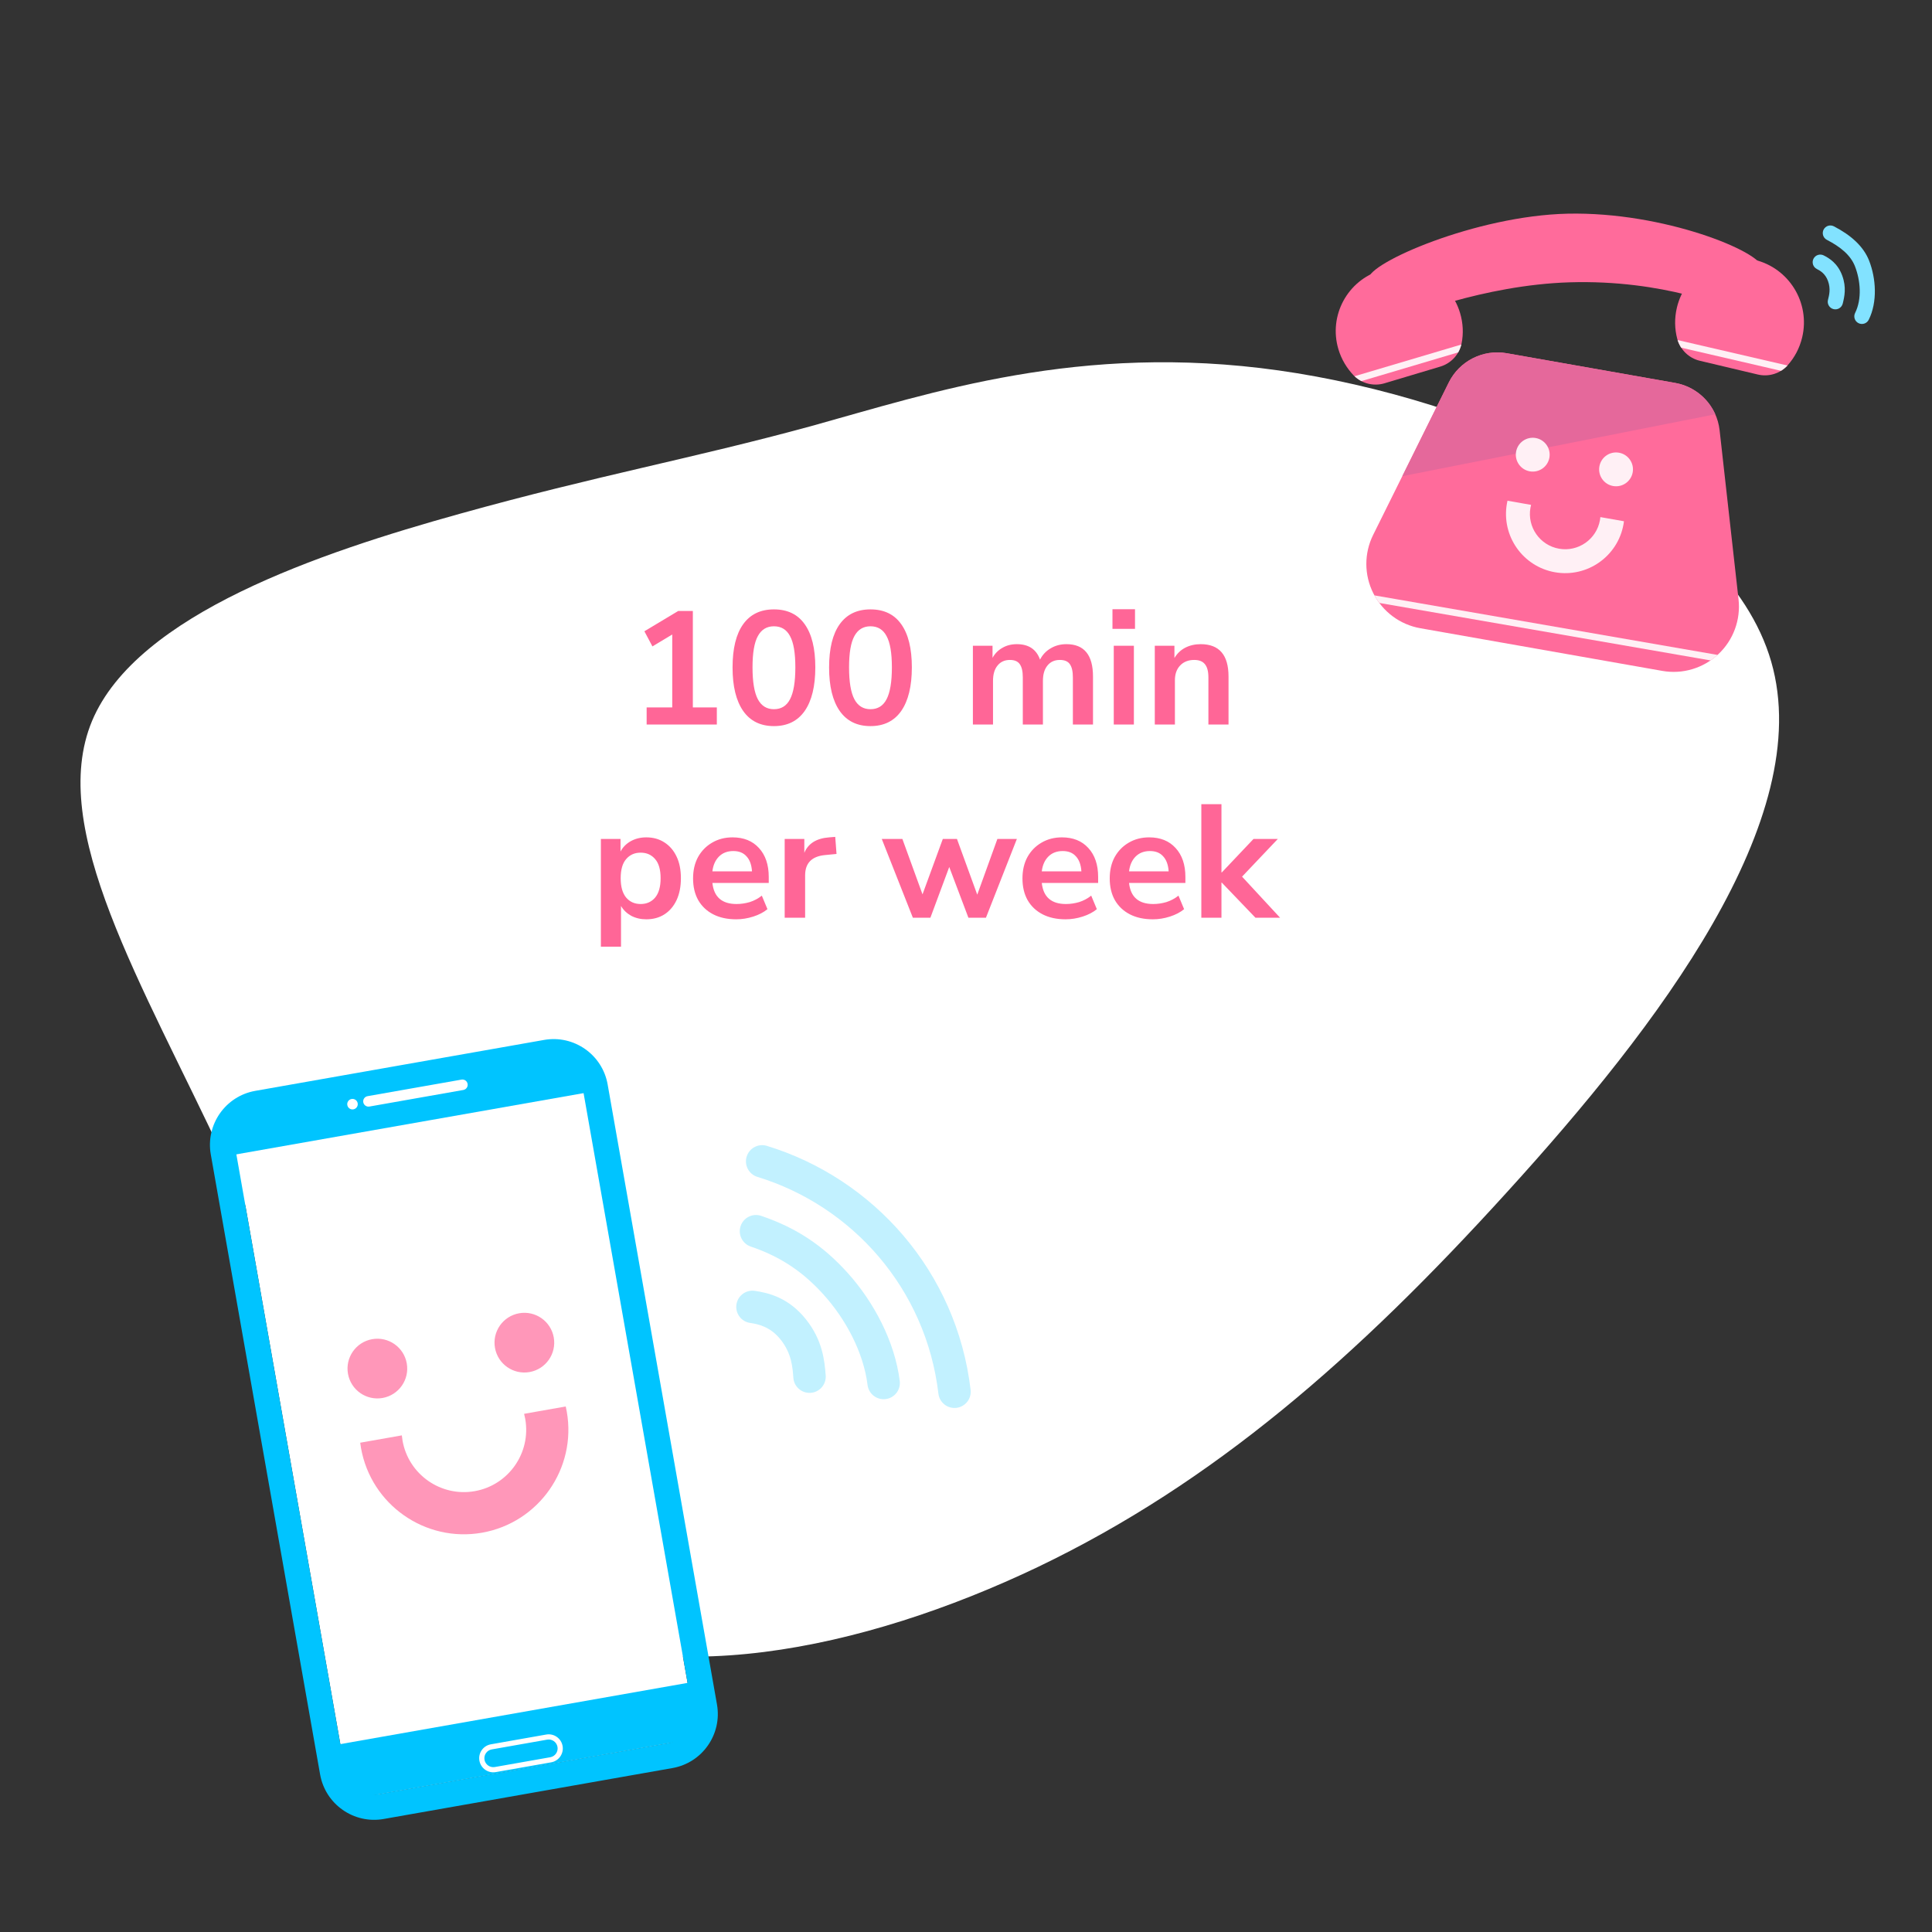 <svg width="240" height="240" viewBox="0 0 240 240" fill="none" xmlns="http://www.w3.org/2000/svg">
<rect x="0" y="0" width="240" height="240" fill="#333333" stroke="none"/>
<g clip-path="url(#clip0)">
<path d="M158.835 46.016C183.485 49.497 214.413 62.721 220.029 82.2C225.647 101.73 205.966 127.468 187.231 148.061C168.501 168.7 150.735 184.197 128.969 194.638C107.206 205.034 81.49 210.449 64.182 200.643C46.921 190.906 38.128 165.977 27.887 144.021C17.612 122.018 5.869 102.942 11.431 89.568C17.005 76.246 39.884 68.624 57.094 63.83C74.303 59.037 85.793 57.017 100.776 52.93C115.709 48.79 134.133 42.534 158.835 46.016Z" fill="white"/>
<path fill-rule="evenodd" clip-rule="evenodd" d="M215.967 74.454C216.251 76.992 215.322 79.516 213.459 81.264C211.595 83.013 209.016 83.785 206.502 83.342L176.43 78.04C173.916 77.596 171.757 75.988 170.604 73.708C169.451 71.428 169.441 68.739 170.576 66.451C173.678 60.195 177.567 52.357 179.97 47.514C181.296 44.838 184.229 43.359 187.171 43.878L208.093 47.567C211.035 48.086 213.285 50.478 213.616 53.446C214.217 58.82 215.191 67.514 215.967 74.454Z" fill="#FF6B9B"/>
<path fill-rule="evenodd" clip-rule="evenodd" d="M213.364 81.357C213.088 81.607 212.799 81.836 212.497 82.042L171.34 74.9C171.119 74.602 170.915 74.288 170.735 73.96L213.364 81.357Z" fill="#FFF0F5"/>
<path fill-rule="evenodd" clip-rule="evenodd" d="M174.199 59.152L179.971 47.518C181.298 44.842 184.23 43.361 187.172 43.879C192.923 44.894 202.344 46.555 208.095 47.569C210.343 47.965 212.185 49.456 213.079 51.464L174.199 59.152Z" fill="#E5689B"/>
<path fill-rule="evenodd" clip-rule="evenodd" d="M218.883 33.246C218.829 31.312 206.763 26.274 194.728 26.544C183.33 26.803 169.96 32.677 170.014 34.611L170.057 36.127C170.111 38.061 171.999 39.581 174.245 39.518C174.245 39.518 184.186 35.406 194.966 35.071C206.81 34.704 214.933 38.381 214.933 38.381C217.203 38.318 218.98 36.696 218.926 34.762L218.883 33.246Z" fill="#FF6B9B"/>
<path fill-rule="evenodd" clip-rule="evenodd" d="M211.153 44.814C209.805 44.493 208.73 43.454 208.358 42.107C208.024 40.864 207.995 39.532 208.313 38.199C209.336 33.903 213.653 31.245 217.947 32.269C222.242 33.292 224.897 37.61 223.873 41.906C223.556 43.239 222.93 44.415 222.071 45.37C221.133 46.404 219.725 46.848 218.357 46.523C216.372 46.058 213.156 45.291 211.153 44.814Z" fill="#FF6B9B"/>
<path fill-rule="evenodd" clip-rule="evenodd" d="M208.396 42.241L222.048 45.405C221.808 45.663 221.537 45.883 221.244 46.064L208.843 43.191C208.654 42.901 208.501 42.581 208.396 42.241Z" fill="#FFF0F5"/>
<path fill-rule="evenodd" clip-rule="evenodd" d="M171.983 47.615C170.636 48.017 169.162 47.649 168.172 46.651C167.315 45.756 166.639 44.652 166.26 43.378C165.016 39.205 167.391 34.808 171.562 33.565C175.734 32.321 180.129 34.7 181.373 38.873C181.753 40.147 181.811 41.435 181.564 42.655C181.281 44.029 180.267 45.137 178.92 45.539C176.996 46.121 173.91 47.041 171.983 47.615Z" fill="#FF6B9B"/>
<path fill-rule="evenodd" clip-rule="evenodd" d="M181.532 42.799C181.445 43.145 181.314 43.473 181.142 43.773L169.119 47.343C168.813 47.182 168.524 46.979 168.268 46.735L181.532 42.799Z" fill="#FFF0F5"/>
<path fill-rule="evenodd" clip-rule="evenodd" d="M225.694 33.416C226.111 33.626 226.743 33.987 227.076 34.899C227.439 35.888 227.221 36.677 227.077 37.254C226.95 37.76 227.259 38.274 227.765 38.4C228.271 38.527 228.785 38.219 228.912 37.712C229.124 36.864 229.386 35.704 228.852 34.248C228.29 32.713 227.25 32.082 226.547 31.727C226.081 31.492 225.511 31.679 225.276 32.145C225.041 32.611 225.228 33.18 225.694 33.416Z" fill="#82E2FF"/>
<path fill-rule="evenodd" clip-rule="evenodd" d="M226.941 29.794C228.615 30.66 229.886 31.685 230.431 33.081C231.108 34.815 231.32 37.128 230.448 38.877C230.215 39.344 230.405 39.913 230.872 40.145C231.339 40.378 231.908 40.188 232.141 39.721C233.243 37.51 233.049 34.585 232.193 32.393C231.496 30.609 229.948 29.22 227.811 28.114C227.347 27.874 226.776 28.055 226.536 28.519C226.296 28.983 226.478 29.554 226.941 29.794Z" fill="#82E2FF"/>
<path fill-rule="evenodd" clip-rule="evenodd" d="M201.734 64.752C201.719 64.876 201.7 64.998 201.679 65.121C200.974 69.118 197.155 71.792 193.158 71.087C189.161 70.382 186.488 66.564 187.192 62.567C187.214 62.444 187.239 62.322 187.266 62.201L190.197 62.718C190.165 62.837 190.138 62.958 190.116 63.083C189.696 65.466 191.29 67.743 193.674 68.163C196.058 68.583 198.334 66.989 198.754 64.606C198.776 64.481 198.793 64.359 198.804 64.236L201.734 64.752Z" fill="#FFF0F5"/>
<path d="M200.386 60.376C201.529 60.577 202.619 59.814 202.821 58.671C203.022 57.528 202.259 56.438 201.116 56.237C199.973 56.035 198.883 56.798 198.682 57.941C198.48 59.084 199.243 60.174 200.386 60.376Z" fill="#FFF0F5"/>
<path d="M190.038 58.551C191.181 58.753 192.271 57.99 192.473 56.847C192.674 55.704 191.911 54.614 190.768 54.412C189.625 54.211 188.535 54.974 188.334 56.117C188.132 57.26 188.895 58.35 190.038 58.551Z" fill="#FFF0F5"/>
<path fill-rule="evenodd" clip-rule="evenodd" d="M93.18 164.339C94.165 164.484 95.684 164.79 96.97 166.407C98.368 168.164 98.457 169.905 98.554 171.167C98.638 172.276 99.607 173.107 100.716 173.022C101.824 172.938 102.656 171.969 102.571 170.86C102.429 169.004 102.179 166.484 100.123 163.9C97.955 161.174 95.428 160.598 93.768 160.354C92.668 160.191 91.644 160.952 91.481 162.052C91.319 163.152 92.08 164.177 93.18 164.339Z" fill="#C2F1FF"/>
<path fill-rule="evenodd" clip-rule="evenodd" d="M93.265 154.854C97.139 156.167 99.866 158.122 102.295 160.81C105.039 163.846 107.264 167.967 107.771 172.049C107.908 173.152 108.915 173.936 110.019 173.8C111.122 173.663 111.906 172.656 111.769 171.553C111.164 166.68 108.56 161.733 105.284 158.109C102.4 154.917 99.16 152.599 94.558 151.038C93.505 150.681 92.361 151.247 92.004 152.299C91.647 153.353 92.212 154.497 93.265 154.854Z" fill="#C2F1FF"/>
<path fill-rule="evenodd" clip-rule="evenodd" d="M94.088 146.197C105.88 149.81 115.037 160.098 116.572 173.124C116.702 174.228 117.704 175.019 118.808 174.889C119.912 174.759 120.703 173.757 120.573 172.652C118.845 157.992 108.541 146.412 95.269 142.344C94.206 142.018 93.078 142.618 92.753 143.68C92.427 144.743 93.025 145.871 94.088 146.197Z" fill="#C2F1FF"/>
<path fill-rule="evenodd" clip-rule="evenodd" d="M72.4 135.257C72.046 133.253 70.134 131.915 68.132 132.268L32.255 138.594C30.253 138.947 28.914 140.859 29.267 142.862L42.849 219.887C43.202 221.89 45.115 223.229 47.116 222.876L82.993 216.55C84.995 216.197 86.334 214.284 85.981 212.282L72.4 135.257Z" fill="white"/>
<path fill-rule="evenodd" clip-rule="evenodd" d="M75.484 134.713C74.831 131.007 71.293 128.53 67.588 129.184L31.711 135.51C28.008 136.163 25.53 139.7 26.184 143.406L39.765 220.431C40.419 224.135 43.956 226.614 47.66 225.961L83.537 219.635C87.242 218.981 89.719 215.442 89.066 211.738L75.484 134.713ZM72.4 135.257C72.046 133.253 70.134 131.915 68.132 132.268L32.255 138.594C30.253 138.947 28.914 140.859 29.267 142.862L42.849 219.887C43.202 221.89 45.115 223.229 47.116 222.876L82.993 216.55C84.995 216.197 86.334 214.284 85.981 212.282L72.4 135.257Z" fill="#00C4FF"/>
<path d="M86.443 208.873L41.251 216.842L42.46 223.698L87.652 215.729L86.443 208.873Z" fill="#00C4FF"/>
<path fill-rule="evenodd" clip-rule="evenodd" d="M69.887 216.893C69.719 215.941 68.809 215.303 67.856 215.471L60.975 216.685C60.022 216.853 59.385 217.763 59.553 218.715C59.721 219.668 60.631 220.306 61.584 220.138L68.465 218.924C69.418 218.756 70.055 217.846 69.887 216.893ZM69.254 217.005C69.36 217.609 68.957 218.185 68.353 218.291L61.472 219.505C60.869 219.611 60.292 219.208 60.186 218.604C60.08 218.001 60.483 217.425 61.087 217.318L67.968 216.105C68.572 215.998 69.147 216.402 69.254 217.005Z" fill="white"/>
<path d="M72.739 131.158L27.547 139.126L28.332 143.579L73.524 135.61L72.739 131.158Z" fill="#00C4FF"/>
<path d="M43.902 137.807C44.258 137.744 44.496 137.405 44.433 137.049C44.37 136.694 44.031 136.456 43.675 136.519C43.319 136.581 43.082 136.921 43.144 137.277C43.207 137.632 43.546 137.87 43.902 137.807Z" fill="white"/>
<path fill-rule="evenodd" clip-rule="evenodd" d="M45.886 137.459L57.558 135.4C57.913 135.338 58.151 134.998 58.088 134.643C58.026 134.286 57.686 134.049 57.331 134.112L45.659 136.17C45.302 136.233 45.065 136.571 45.128 136.928C45.191 137.283 45.529 137.521 45.886 137.459Z" fill="white"/>
<path fill-rule="evenodd" clip-rule="evenodd" d="M70.277 174.717C70.326 174.93 70.37 175.145 70.408 175.362C71.651 182.416 66.933 189.154 59.88 190.398C52.826 191.641 46.088 186.923 44.844 179.87C44.806 179.652 44.773 179.436 44.746 179.218L49.917 178.307C49.937 178.524 49.966 178.741 50.004 178.96C50.746 183.165 54.763 185.979 58.97 185.237C63.177 184.496 65.989 180.477 65.248 176.272C65.209 176.053 65.162 175.839 65.106 175.629L70.277 174.717Z" fill="#FF97B9"/>
<path d="M65.783 170.442C67.8 170.086 69.147 168.163 68.791 166.146C68.435 164.129 66.512 162.782 64.495 163.138C62.478 163.494 61.131 165.417 61.487 167.434C61.843 169.451 63.766 170.798 65.783 170.442Z" fill="#FF97B9"/>
<path d="M47.523 173.662C49.54 173.306 50.887 171.383 50.531 169.366C50.175 167.349 48.252 166.002 46.235 166.358C44.218 166.713 42.871 168.637 43.227 170.654C43.583 172.671 45.506 174.017 47.523 173.662Z" fill="#FF97B9"/>
<path d="M80.328 90L80.328 87.88L83.508 87.88L83.508 78.82L81.048 80.3L80.048 78.42L84.248 75.9L86.068 75.9L86.068 87.88L89.048 87.88L89.048 90L80.328 90ZM96.141 90.2C94.474 90.2 93.201 89.573 92.321 88.32C91.441 87.053 91.001 85.253 91.001 82.92C91.001 80.56 91.441 78.767 92.321 77.54C93.201 76.313 94.474 75.7 96.141 75.7C97.821 75.7 99.094 76.313 99.961 77.54C100.841 78.767 101.281 80.553 101.281 82.9C101.281 85.247 100.841 87.053 99.961 88.32C99.081 89.573 97.807 90.2 96.141 90.2ZM96.141 88.1C97.047 88.1 97.714 87.687 98.141 86.86C98.581 86.02 98.801 84.7 98.801 82.9C98.801 81.113 98.581 79.82 98.141 79.02C97.714 78.207 97.047 77.8 96.141 77.8C95.247 77.8 94.581 78.207 94.141 79.02C93.701 79.82 93.481 81.113 93.481 82.9C93.481 84.7 93.701 86.02 94.141 86.86C94.581 87.687 95.247 88.1 96.141 88.1ZM108.133 90.2C106.466 90.2 105.193 89.573 104.313 88.32C103.433 87.053 102.993 85.253 102.993 82.92C102.993 80.56 103.433 78.767 104.313 77.54C105.193 76.313 106.466 75.7 108.133 75.7C109.813 75.7 111.086 76.313 111.953 77.54C112.833 78.767 113.273 80.553 113.273 82.9C113.273 85.247 112.833 87.053 111.953 88.32C111.073 89.573 109.799 90.2 108.133 90.2ZM108.133 88.1C109.039 88.1 109.706 87.687 110.133 86.86C110.573 86.02 110.793 84.7 110.793 82.9C110.793 81.113 110.573 79.82 110.133 79.02C109.706 78.207 109.039 77.8 108.133 77.8C107.239 77.8 106.573 78.207 106.133 79.02C105.693 79.82 105.473 81.113 105.473 82.9C105.473 84.7 105.693 86.02 106.133 86.86C106.573 87.687 107.239 88.1 108.133 88.1ZM120.856 90L120.856 80.22L123.296 80.22L123.296 81.72C123.589 81.187 123.996 80.773 124.516 80.48C125.036 80.173 125.636 80.02 126.316 80.02C127.782 80.02 128.742 80.66 129.196 81.94C129.502 81.34 129.942 80.873 130.516 80.54C131.089 80.193 131.742 80.02 132.476 80.02C134.676 80.02 135.776 81.36 135.776 84.04L135.776 90L133.276 90L133.276 84.14C133.276 83.393 133.149 82.847 132.896 82.5C132.656 82.153 132.242 81.98 131.656 81.98C131.002 81.98 130.489 82.213 130.116 82.68C129.742 83.133 129.556 83.767 129.556 84.58L129.556 90L127.056 90L127.056 84.14C127.056 83.393 126.929 82.847 126.676 82.5C126.436 82.153 126.029 81.98 125.456 81.98C124.802 81.98 124.289 82.213 123.916 82.68C123.542 83.133 123.356 83.767 123.356 84.58L123.356 90L120.856 90ZM138.195 78.12L138.195 75.68L140.995 75.68L140.995 78.12L138.195 78.12ZM138.355 90L138.355 80.22L140.855 80.22L140.855 90L138.355 90ZM143.452 90L143.452 80.22L145.892 80.22L145.892 81.74C146.226 81.18 146.672 80.753 147.232 80.46C147.806 80.167 148.446 80.02 149.152 80.02C151.459 80.02 152.612 81.36 152.612 84.04L152.612 90L150.112 90L150.112 84.16C150.112 83.4 149.966 82.847 149.672 82.5C149.392 82.153 148.952 81.98 148.352 81.98C147.619 81.98 147.032 82.213 146.592 82.68C146.166 83.133 145.952 83.74 145.952 84.5L145.952 90L143.452 90ZM74.644 117.6L74.644 104.22L77.084 104.22L77.084 105.78C77.364 105.247 77.784 104.82 78.344 104.5C78.917 104.18 79.564 104.02 80.284 104.02C81.137 104.02 81.884 104.227 82.524 104.64C83.177 105.053 83.684 105.64 84.044 106.4C84.404 107.147 84.584 108.047 84.584 109.1C84.584 110.14 84.404 111.047 84.044 111.82C83.684 112.58 83.184 113.167 82.544 113.58C81.904 113.993 81.15 114.2 80.284 114.2C79.59 114.2 78.964 114.053 78.404 113.76C77.857 113.453 77.437 113.047 77.144 112.54L77.144 117.6L74.644 117.6ZM79.584 112.3C80.33 112.3 80.93 112.033 81.384 111.5C81.837 110.953 82.064 110.153 82.064 109.1C82.064 108.033 81.837 107.24 81.384 106.72C80.93 106.187 80.33 105.92 79.584 105.92C78.837 105.92 78.237 106.187 77.784 106.72C77.33 107.24 77.104 108.033 77.104 109.1C77.104 110.153 77.33 110.953 77.784 111.5C78.237 112.033 78.837 112.3 79.584 112.3ZM91.456 114.2C90.349 114.2 89.396 113.993 88.596 113.58C87.796 113.167 87.176 112.58 86.736 111.82C86.309 111.06 86.096 110.16 86.096 109.12C86.096 108.107 86.303 107.22 86.716 106.46C87.143 105.7 87.723 105.107 88.456 104.68C89.203 104.24 90.049 104.02 90.996 104.02C92.383 104.02 93.476 104.46 94.276 105.34C95.089 106.22 95.496 107.42 95.496 108.94L95.496 109.68L88.496 109.68C88.683 111.427 89.683 112.3 91.496 112.3C92.043 112.3 92.589 112.22 93.136 112.06C93.683 111.887 94.183 111.62 94.636 111.26L95.336 112.94C94.869 113.327 94.283 113.633 93.576 113.86C92.869 114.087 92.163 114.2 91.456 114.2ZM91.096 105.72C90.363 105.72 89.769 105.947 89.316 106.4C88.863 106.853 88.589 107.467 88.496 108.24L93.416 108.24C93.363 107.427 93.136 106.807 92.736 106.38C92.349 105.94 91.803 105.72 91.096 105.72ZM97.476 114L97.476 104.22L99.916 104.22L99.916 105.94C100.396 104.78 101.422 104.14 102.996 104.02L103.756 103.96L103.916 106.08L102.476 106.22C100.836 106.38 100.016 107.22 100.016 108.74L100.016 114L97.476 114ZM113.398 114L109.538 104.22L112.098 104.22L114.598 111.1L117.118 104.22L118.878 104.22L121.398 111.14L123.898 104.22L126.318 104.22L122.478 114L120.298 114L117.918 107.7L115.578 114L113.398 114ZM132.374 114.2C131.267 114.2 130.314 113.993 129.514 113.58C128.714 113.167 128.094 112.58 127.654 111.82C127.227 111.06 127.014 110.16 127.014 109.12C127.014 108.107 127.221 107.22 127.634 106.46C128.061 105.7 128.641 105.107 129.374 104.68C130.121 104.24 130.967 104.02 131.914 104.02C133.301 104.02 134.394 104.46 135.194 105.34C136.007 106.22 136.414 107.42 136.414 108.94L136.414 109.68L129.414 109.68C129.601 111.427 130.601 112.3 132.414 112.3C132.961 112.3 133.507 112.22 134.054 112.06C134.601 111.887 135.101 111.62 135.554 111.26L136.254 112.94C135.787 113.327 135.201 113.633 134.494 113.86C133.787 114.087 133.081 114.2 132.374 114.2ZM132.014 105.72C131.281 105.72 130.687 105.947 130.234 106.4C129.781 106.853 129.507 107.467 129.414 108.24L134.334 108.24C134.281 107.427 134.054 106.807 133.654 106.38C133.267 105.94 132.721 105.72 132.014 105.72ZM143.214 114.2C142.107 114.2 141.154 113.993 140.354 113.58C139.554 113.167 138.934 112.58 138.494 111.82C138.067 111.06 137.854 110.16 137.854 109.12C137.854 108.107 138.06 107.22 138.474 106.46C138.9 105.7 139.48 105.107 140.214 104.68C140.96 104.24 141.807 104.02 142.754 104.02C144.14 104.02 145.234 104.46 146.034 105.34C146.847 106.22 147.254 107.42 147.254 108.94L147.254 109.68L140.254 109.68C140.44 111.427 141.44 112.3 143.254 112.3C143.8 112.3 144.347 112.22 144.894 112.06C145.44 111.887 145.94 111.62 146.394 111.26L147.094 112.94C146.627 113.327 146.04 113.633 145.334 113.86C144.627 114.087 143.92 114.2 143.214 114.2ZM142.854 105.72C142.12 105.72 141.527 105.947 141.074 106.4C140.62 106.853 140.347 107.467 140.254 108.24L145.174 108.24C145.12 107.427 144.894 106.807 144.494 106.38C144.107 105.94 143.56 105.72 142.854 105.72ZM149.234 114L149.234 99.9L151.734 99.9L151.734 108.38L151.774 108.38L155.714 104.22L158.734 104.22L154.294 108.9L159.014 114L155.954 114L151.774 109.64L151.734 109.64L151.734 114L149.234 114Z" fill="#FF6697"/>
</g>
<defs>
<clipPath id="clip0">
<rect width="240" height="240" fill="white"/>
</clipPath>
</defs>
</svg>
